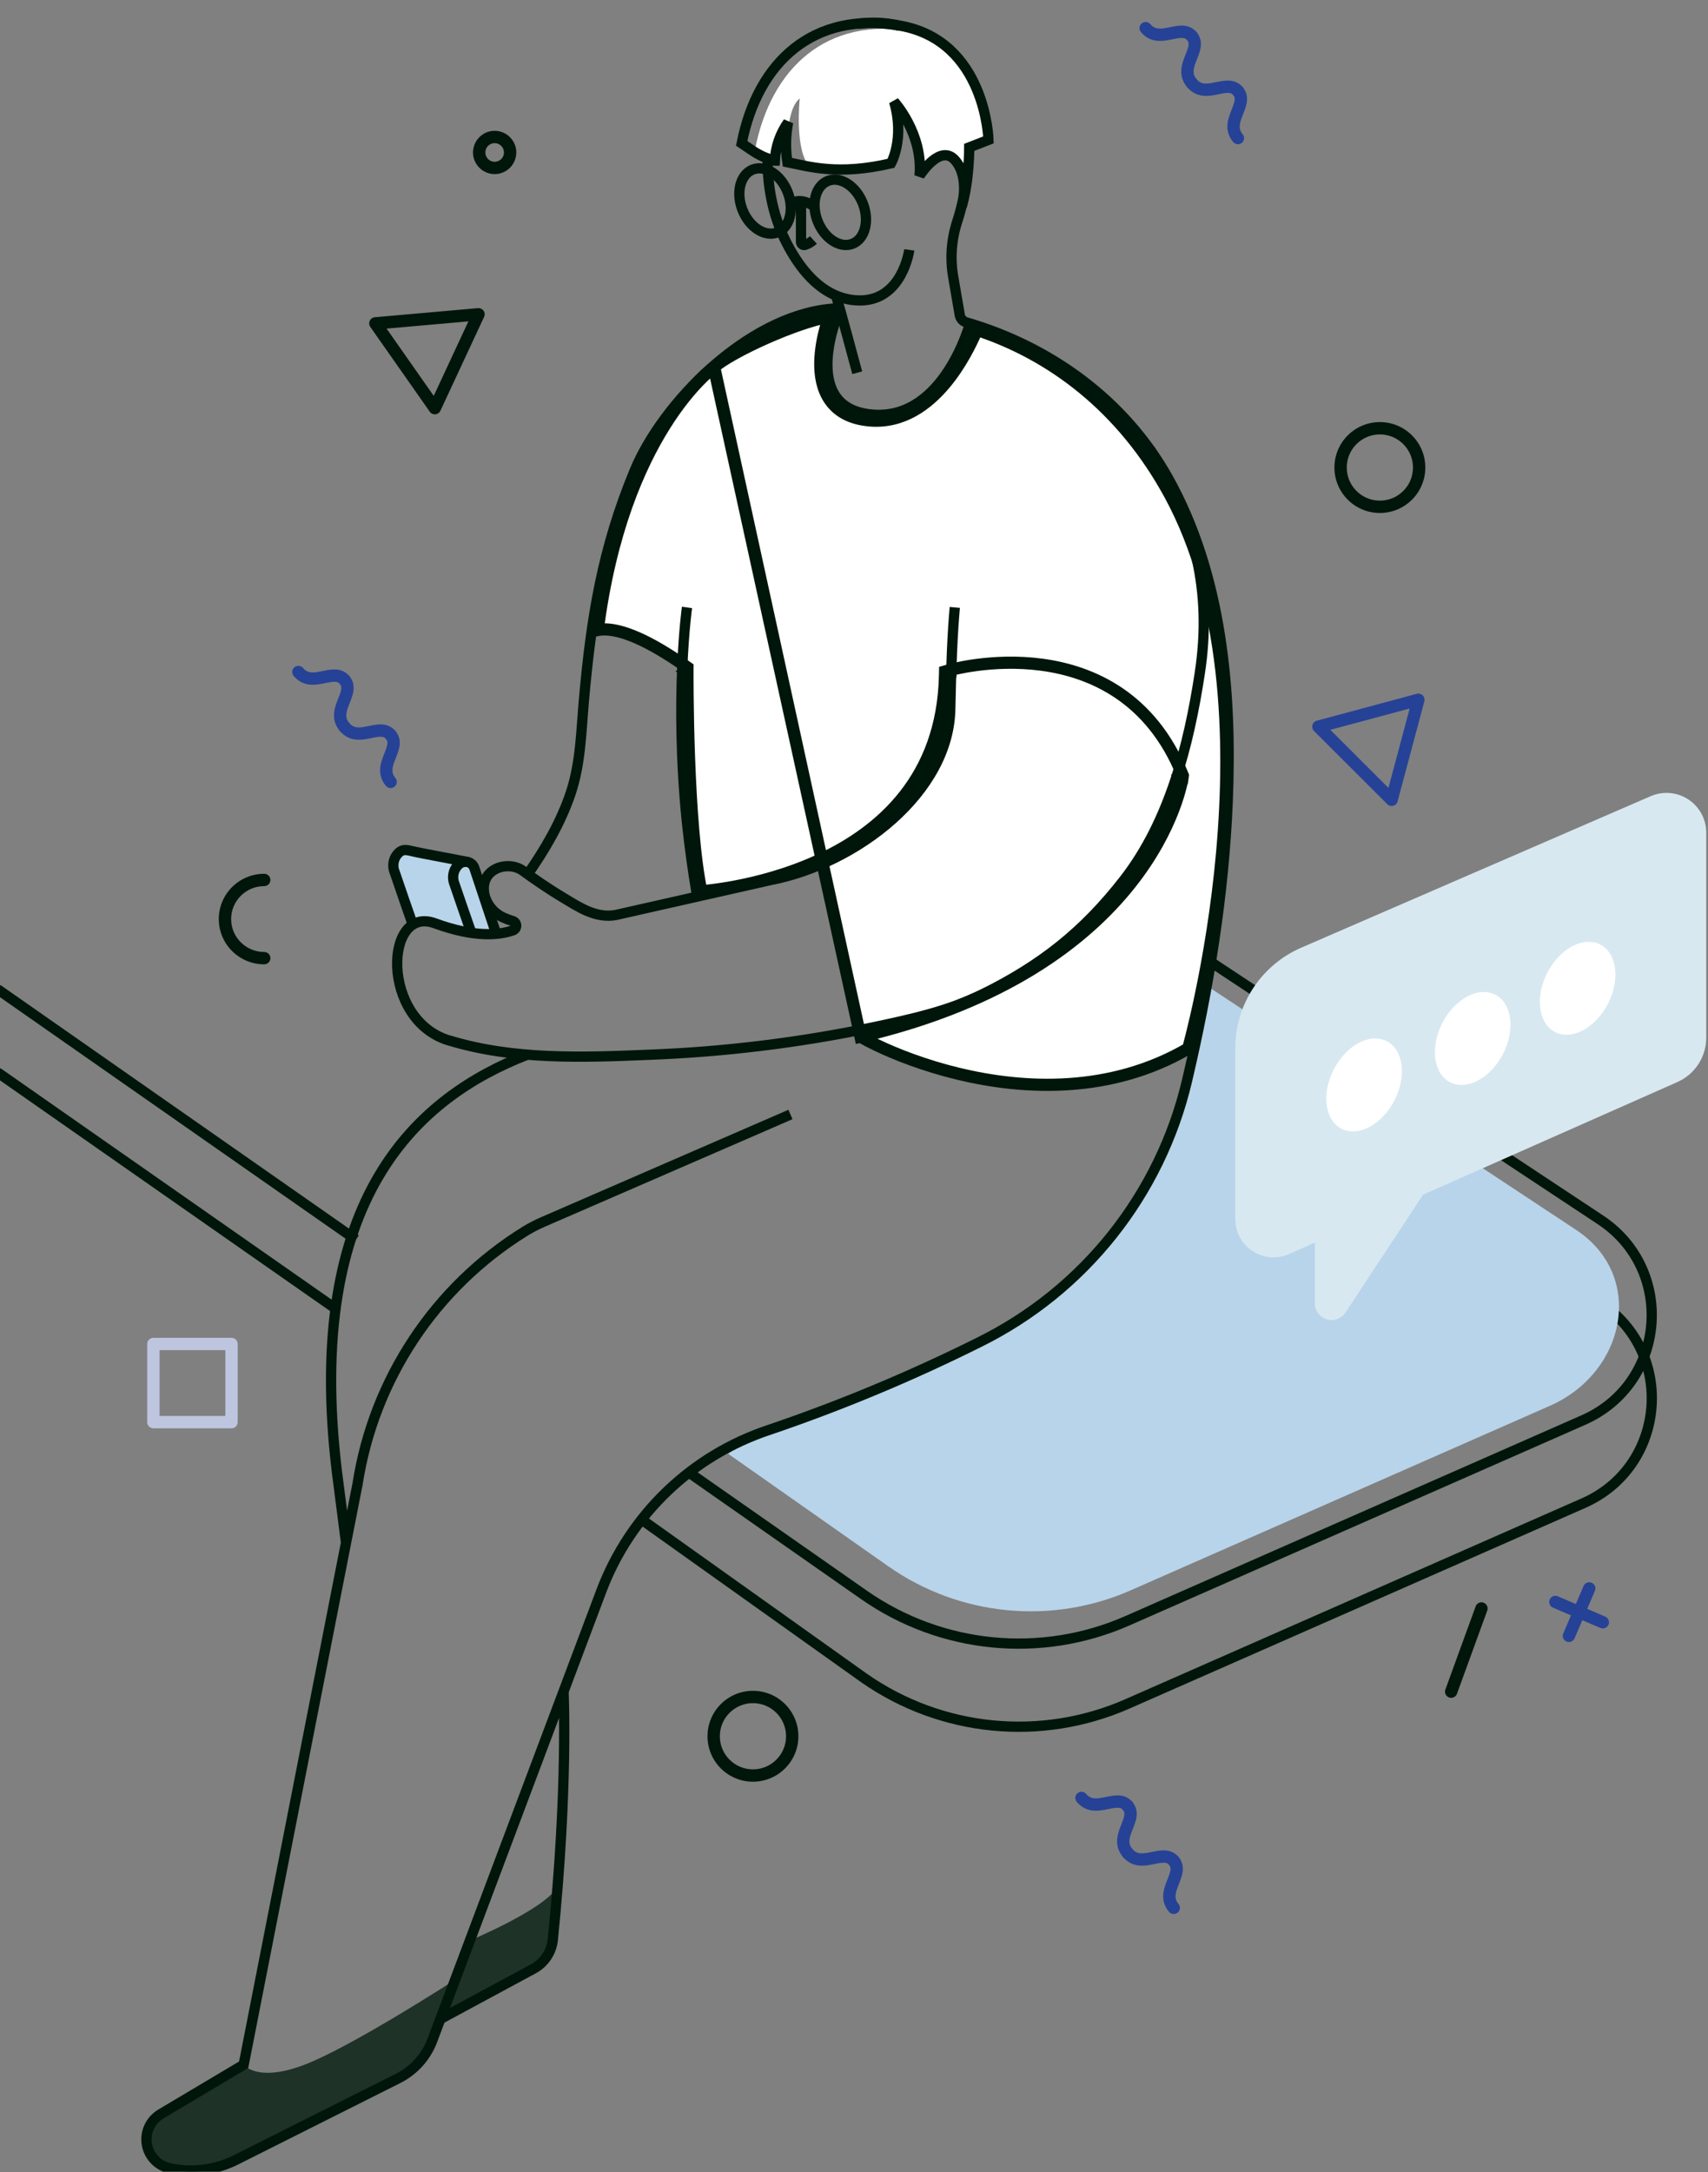 <svg width="692" height="880" viewBox="0 0 692 880" fill="none" xmlns="http://www.w3.org/2000/svg">
<rect x="0" y="0" width="692" height="880" fill="#808080" stroke="none"/>
<g clip-path="url(#clip0_212_780)">
<path d="M348.622 419.985C350.356 420.986 352.61 422.177 355.325 423.473C363.111 427.189 374.538 431.691 388.089 434.976C414.992 441.498 449.917 443.147 481.409 424.792C481.458 424.612 481.514 424.407 481.576 424.176C481.854 423.142 482.258 421.609 482.756 419.623C483.752 415.652 485.124 409.872 486.625 402.661C489.626 388.237 493.136 368.1 495.17 345.26C499.247 299.473 497.35 243.269 473.992 200.334C454.716 164.906 426.011 143.569 395.804 133.647C393.55 138.952 389.324 147.603 383.057 155.165C375.876 163.83 365.64 171.488 352.32 170.322C344.498 169.65 339.296 166.533 336.163 161.948C333.109 157.478 332.259 151.957 332.342 146.853C332.425 141.718 333.457 136.723 334.447 133.053C334.944 131.208 335.437 129.675 335.807 128.599C335.847 128.483 335.885 128.373 335.922 128.268C328.982 129.565 319.595 132.914 310.845 136.769C305.941 138.93 301.311 141.217 297.523 143.326C293.677 145.467 290.875 147.329 289.487 148.621L289.364 148.736L348.622 419.985ZM348.622 419.985C407.327 406.214 439.904 380.698 457.843 358.147C467.053 346.57 472.366 335.822 475.381 327.935C476.889 323.992 477.822 320.763 478.38 318.503C478.66 317.372 478.846 316.483 478.963 315.868C478.999 315.679 479.029 315.516 479.053 315.379C479.068 315.293 479.08 315.218 479.091 315.153C479.105 315.069 479.115 315.004 479.122 314.956L479.131 314.9L479.133 314.882L479.134 314.876C479.135 314.873 479.135 314.871 476.691 314.529L479.135 314.871L479.227 314.211L478.975 313.594C466.298 282.621 442.558 272.057 422.147 269.304C411.984 267.933 402.635 268.489 395.839 269.38C392.436 269.826 389.66 270.359 387.726 270.782C386.758 270.993 386.001 271.178 385.479 271.311C385.218 271.378 385.017 271.432 384.877 271.47C384.857 271.475 384.838 271.48 384.821 271.485C384.777 271.497 384.742 271.507 384.715 271.514L384.67 271.527L384.657 271.531L384.652 271.532C384.651 271.533 384.649 271.533 385.333 273.904L384.649 271.533L382.908 272.036L382.867 273.848C381.928 315.106 357.019 336.873 332.007 348.453C319.478 354.254 306.979 357.459 297.594 359.212C292.906 360.087 289.01 360.598 286.294 360.889C285.466 360.978 284.747 361.046 284.15 361.098C281.271 347.403 279.85 325.899 279.162 307.281C278.801 297.533 278.643 288.642 278.576 282.188C278.542 278.961 278.53 276.345 278.527 274.536C278.526 273.632 278.527 272.93 278.528 272.454C278.528 272.216 278.529 272.035 278.529 271.914L278.53 271.777L278.53 271.743L278.53 271.735L278.53 271.733C278.53 271.733 278.53 271.732 276.063 271.719L278.53 271.732L278.537 270.438L277.477 269.696C262.01 258.883 252.348 255.5 246.305 255.045C244.691 254.924 243.323 255.011 242.168 255.227C247.279 215.494 258.848 189.053 269.212 172.485C274.587 163.892 279.648 157.939 283.335 154.156C285.179 152.263 286.68 150.913 287.706 150.045C288.219 149.612 288.613 149.299 288.872 149.099C289.001 148.999 289.097 148.928 289.157 148.884C289.186 148.862 289.207 148.847 289.219 148.838L289.226 148.833L289.228 148.831L289.23 148.831L348.622 419.985Z" fill="white" stroke="#00160A" stroke-width="4.935"/>
<path d="M490.543 389.725L648.41 494.189C679.023 514.443 675.086 560.543 641.512 575.312L456.766 656.62C421.824 671.994 381.395 668.039 350.097 646.184L279.148 596.582" stroke="#00160A" stroke-width="4.155"/>
<path d="M490.543 423.414L485.233 419.893L648.438 527.858C679.052 548.113 675.115 594.212 641.542 608.983L456.795 690.291C421.854 705.664 381.424 701.709 350.125 679.854L259.918 615.608" stroke="#00160A" stroke-width="4.155"/>
<path d="M627.922 569.547L458.12 644.288C426.007 658.413 388.853 654.775 360.088 634.692L295.02 588.98C303.979 582.114 314.018 576.786 324.725 573.214C351.547 564.103 377.723 553.19 403.073 540.549C442.036 521.274 470.365 485.62 480.338 443.311C483.742 428.85 486.731 414.225 489.179 399.522L638.62 498.308C666.748 516.919 658.768 555.987 627.922 569.547Z" fill="#B8D4EA"/>
<path d="M190.382 786.156C190.382 786.156 220.155 773.813 225.862 764.508C225.862 764.508 226.935 785.633 221.364 792.849C215.793 800.065 182.499 819.139 180.71 816.75C178.92 814.36 190.382 786.156 190.382 786.156Z" fill="#1E3227"/>
<path d="M98.734 836.492C98.734 836.492 104.151 843.843 123.371 836.492C142.59 829.141 184.405 802.066 184.405 802.066C184.405 802.066 172.74 833.387 168.512 836.83C164.286 840.273 84.429 879.39 84.429 879.39C84.429 879.39 48.727 884.468 62.182 859.077L98.734 836.492Z" fill="#1E3227"/>
<path d="M213.664 427.264C169.653 444.394 123.08 484.641 136.476 596.099L140.2 625.059" stroke="#00160A" stroke-width="4.155"/>
<path d="M213.596 354.478C220.793 344.205 227.293 333.101 231.278 321.146C235.263 309.19 235.466 296.239 236.579 283.664C239.538 249.945 244.123 222.06 257.133 190.652C268.402 163.472 302.439 128.458 336.303 125.14L339.35 124.879" stroke="#00160A" stroke-width="4.155"/>
<path d="M298.715 424.798C298.551 424.323 298.386 423.879 298.212 423.414" stroke="#00160A" stroke-width="4.155"/>
<path d="M282.204 361.626C280.541 351.846 279.302 342.367 278.335 333.372C278.338 333.202 278.318 333.033 278.278 332.868C273.208 282.639 278.335 246.095 278.335 246.095" stroke="#00160A" stroke-width="4.155"/>
<path d="M400.51 56.764L392.772 59.782C392.772 60.024 392.772 63.041 392.443 67.269C392.083 72.317 391.28 77.324 390.043 82.233C390.73 78.886 391.726 70.934 387.355 65.402C387.287 65.289 387.21 65.182 387.123 65.082C384.221 61.59 380.642 62.974 377.769 65.373C375.785 67.051 374.052 69.006 372.623 71.176C373.124 64.714 371.966 58.232 369.257 52.344C367.491 48.327 365.148 44.59 362.303 41.249C366.684 56.339 361.064 66.215 361.064 66.215C346.217 69.707 335.915 68.961 328.236 67.636C321.765 61.6 324.009 39.866 324.009 39.866C317.499 45.186 319.066 65.769 319.066 65.769C318.235 60.398 318.336 54.924 319.366 49.587C316.133 54.16 314.265 59.557 313.978 65.15L313.862 65.092C313.414 64.977 312.972 64.839 312.537 64.677C311.74 64.257 310.968 63.792 310.226 63.283L305.94 60.381C312.411 27.369 335.036 6.612 369.993 12.705C372.275 13.099 374.52 13.681 376.705 14.446C399.736 26.45 400.51 56.764 400.51 56.764Z" fill="white"/>
<path d="M201.022 378.281L192.21 351.76C191.814 350.503 190.797 349.542 189.522 349.215C189.444 349.215 189.357 349.215 189.27 349.157C189.183 349.1 189.163 349.157 189.105 349.157C188.903 349.144 188.699 349.144 188.496 349.157C187.519 349.161 186.578 349.534 185.865 350.202C184.419 351.538 183.595 353.417 183.592 355.387C183.593 356.149 183.713 356.906 183.95 357.63C185.885 363.23 189.328 373.338 190.963 377.943" fill="#BEC6DF"/>
<path d="M199.029 378.281L189.53 349.215C189.454 349.215 189.367 349.215 189.28 349.157C189.192 349.1 189.173 349.157 189.115 349.157L184.134 348.19C181.474 347.697 178.814 347.165 176.154 346.672C172.962 346.033 169.75 345.501 166.568 344.737C165.817 344.525 165.045 344.395 164.266 344.35C163.285 344.347 162.343 344.725 161.635 345.404C160.175 346.74 159.35 348.63 159.362 350.608C159.357 351.361 159.478 352.11 159.72 352.824C161.858 359.091 165.929 370.95 167.226 374.547L199.029 378.281Z" fill="#B8D4EA"/>
<path d="M386.833 246.086C385.865 256.852 385.363 269.881 385.025 286.256C385.025 321.078 346.528 349.912 312.315 356.508L249.579 370.678C241.29 372.284 233.947 367.109 228.183 363.676C222.253 360.145 216.179 355.937 211.904 352.814C205.752 348.316 193.903 351.933 196.331 362.66C197.392 366.794 200.321 370.197 204.253 371.859C205.345 372.348 206.469 372.762 207.619 373.096C208.499 373.318 209.121 374.102 209.134 375.009C209.148 375.916 208.55 376.719 207.677 376.965C202.241 378.843 192.288 379.955 176.232 374.064C155.658 366.49 154.062 413.441 182.19 421.614H182.296C208.209 429.449 236.095 428.443 262.878 427.321C293.293 426.169 323.557 422.477 353.356 416.285C368.513 413.074 384.086 409.737 397.956 402.879C421.848 391.069 439.065 377.527 455.441 356.451C473.819 332.82 481.663 301.819 486.093 272.753C491.162 239.499 484.159 211.419 466.332 182.798L465.674 181.754" stroke="#00160A" stroke-width="4.155"/>
<path d="M201.022 378.281L192.21 351.76C191.814 350.503 190.797 349.542 189.522 349.215C189.444 349.215 189.357 349.215 189.27 349.157C189.183 349.1 189.163 349.157 189.105 349.157C188.903 349.144 188.699 349.144 188.496 349.157C187.519 349.161 186.578 349.534 185.865 350.202C184.419 351.538 183.595 353.417 183.592 355.387C183.593 356.149 183.713 356.906 183.95 357.63C185.885 363.23 189.328 373.338 190.963 377.943" stroke="#00160A" stroke-width="4.155"/>
<path d="M189.531 349.215C189.453 349.215 189.367 349.215 189.28 349.157C189.193 349.1 189.173 349.157 189.115 349.157L184.134 348.19C181.474 347.697 178.814 347.165 176.154 346.672C172.962 346.033 169.751 345.501 166.569 344.737C165.818 344.525 165.046 344.395 164.266 344.35C163.286 344.347 162.343 344.725 161.636 345.404C160.176 346.74 159.35 348.63 159.363 350.608C159.358 351.361 159.478 352.11 159.72 352.824C161.858 359.091 165.93 370.95 167.226 374.547" stroke="#00160A" stroke-width="4.155"/>
<path d="M310.971 64.202C310.971 76.776 313.418 88.8 319.454 99.904C324.29 108.822 331.39 117.808 341.546 120.758C343.797 121.408 346.129 121.733 348.472 121.725C365.708 121.649 368.398 101.229 368.398 101.229" stroke="#00160A" stroke-width="4.155"/>
<path d="M391.862 71.496V71.553C391.064 77.793 389.691 83.945 387.762 89.931C385.457 97.073 384.912 104.665 386.175 112.063L388.855 127.645C389.104 129.062 390.141 130.211 391.524 130.604C425.533 140.48 455.721 162.273 473.287 193.738C495.195 233.028 499.19 280.346 497.42 324.453C495.863 362.689 489.682 400.703 480.909 437.913C470.051 483.958 439.218 522.76 396.815 543.741C369.256 557.502 340.795 569.378 311.628 579.288C280.361 589.642 255.418 613.527 243.718 644.316L175.177 826.568C172.659 833.296 167.69 838.823 161.268 842.044L95.591 875.037C87.297 879.189 77.837 880.389 68.769 878.441C63.957 877.403 60.272 873.527 59.477 868.67C58.683 863.812 60.941 858.963 65.17 856.446L98.716 836.492L144.844 601.331C151.413 558.874 176.225 521.415 212.756 498.802C215.162 497.335 217.67 496.042 220.262 494.933L320.257 451.513" stroke="#00160A" stroke-width="4.155"/>
<path d="M364.374 10.432C359.028 9.158 353.494 8.876 348.046 9.601C347.823 9.606 347.6 9.625 347.378 9.659" stroke="#00160A" stroke-width="4.155"/>
<path d="M340.153 125.449C340.153 125.449 322.462 166.006 354.101 168.009C382.49 169.827 392.908 131.253 392.908 131.253" stroke="#00160A" stroke-width="4.155"/>
<path fill-rule="evenodd" clip-rule="evenodd" d="M389.638 83.712C389.841 82.968 392.888 71.97 387.065 65.044C381.242 58.118 373.349 69.997 372.556 71.186C374.103 54.133 362.254 41.201 362.254 41.201C366.627 56.3 360.997 66.166 360.997 66.166C339.36 71.234 327.453 67.375 319.008 65.711C318.178 60.343 318.283 54.872 319.318 49.539C316.076 54.1 314.206 59.494 313.93 65.082H313.795C310.58 64.229 307.533 62.839 304.78 60.971L300.495 58.07C306.976 25.067 329.591 4.29 364.547 10.384C399.504 16.478 400.481 56.677 400.481 56.677L392.694 59.705C392.694 59.705 392.762 72.975 389.638 83.712Z" stroke="#00160A" stroke-width="4.155"/>
<path d="M324.531 81.991V98.037C324.534 98.433 324.726 98.804 325.046 99.037C325.366 99.27 325.779 99.337 326.157 99.217C327.418 98.799 328.579 98.12 329.561 97.225" stroke="#00160A" stroke-width="4.155"/>
<path d="M314.935 94.173C319.997 92.199 321.876 84.894 319.132 77.857C316.388 70.819 310.061 66.714 304.999 68.687C299.937 70.661 298.058 77.966 300.802 85.003C303.546 92.041 309.874 96.146 314.935 94.173Z" stroke="#00160A" stroke-width="4.155"/>
<path d="M345.395 98.762C350.457 96.788 352.336 89.483 349.592 82.445C346.848 75.408 340.521 71.303 335.459 73.276C330.397 75.249 328.518 82.555 331.262 89.592C334.006 96.63 340.333 100.735 345.395 98.762Z" stroke="#00160A" stroke-width="4.155"/>
<path d="M320.275 82.822C320.275 82.822 323.274 79.398 329.561 83.412" stroke="#00160A" stroke-width="4.155"/>
<path d="M338.731 119.742C338.731 119.742 340.908 127.113 347.311 151.005" stroke="#00160A" stroke-width="4.155"/>
<path d="M178.418 817.959L216.141 797.598C220.53 795.218 223.46 790.822 223.966 785.856C230.233 724.29 228.319 685.367 228.319 685.367" stroke="#00160A" stroke-width="4.155"/>
<path d="M144.177 502.227L-1 400.77" stroke="#00160A" stroke-width="4.155"/>
<path d="M135.955 530.18L-1 434.46" stroke="#00160A" stroke-width="4.155"/>
<path d="M691.288 337.338V420.397C691.288 428.178 686.699 435.227 679.584 438.378L576.571 483.994L545.076 531.854C543.413 534.289 540.366 535.368 537.541 534.521C534.716 533.675 532.764 531.098 532.714 528.149V503.426L522.152 508.098C517.38 510.184 511.878 509.731 507.512 506.89C503.146 504.05 500.502 499.204 500.476 493.995V424.633C500.479 406.953 510.979 390.961 527.201 383.931L668.769 322.558C673.749 320.397 679.481 320.888 684.019 323.867C688.558 326.846 691.29 331.909 691.288 337.338Z" fill="#D7E8F0"/>
<path d="M564.922 445.898C569.996 436.109 568.623 425.33 561.855 421.822C555.087 418.314 545.487 423.405 540.413 433.194C535.339 442.983 536.712 453.763 543.48 457.271C550.248 460.779 559.848 455.687 564.922 445.898Z" fill="white"/>
<path d="M608.916 427.067C613.991 417.278 612.617 406.499 605.85 402.991C599.082 399.483 589.482 404.574 584.408 414.363C579.334 424.152 580.707 434.932 587.475 438.44C594.242 441.948 603.842 436.856 608.916 427.067Z" fill="white"/>
<path d="M651.431 406.733C656.506 396.944 655.132 386.165 648.365 382.657C641.597 379.148 631.997 384.24 626.923 394.029C621.849 403.818 623.222 414.598 629.989 418.106C636.757 421.614 646.357 416.522 651.431 406.733Z" fill="white"/>
<path d="M569.24 303.769L571.655 304.414L577.072 284.146C577.303 283.283 577.056 282.362 576.424 281.731C575.791 281.1 574.87 280.854 574.008 281.086L553.756 286.533H553.757L533.495 291.976C532.632 292.207 531.959 292.882 531.728 293.745C531.498 294.608 531.745 295.528 532.377 296.159L547.22 310.977L547.219 310.976L562.059 325.802C562.691 326.433 563.612 326.68 564.474 326.448C565.337 326.216 566.011 325.542 566.241 324.679L571.655 304.414L569.24 303.769L566.825 303.124L562.529 319.204L550.753 307.439L550.752 307.438L538.975 295.681L555.054 291.362H555.055L571.123 287.04L566.825 303.124L569.24 303.769Z" fill="#264296"/>
<path d="M574.971 189.413H572.471C572.47 193.126 570.974 196.463 568.542 198.898C566.107 201.329 562.77 202.825 559.058 202.827C555.346 202.825 552.009 201.329 549.573 198.898C547.142 196.463 545.645 193.125 545.644 189.413C545.645 185.701 547.142 182.364 549.573 179.929C552.009 177.498 555.346 176.002 559.058 176C562.77 176.002 566.107 177.498 568.542 179.929C570.974 182.364 572.47 185.701 572.471 189.413H574.971H577.471C577.469 179.243 569.228 171.002 559.058 171C548.888 171.002 540.646 179.243 540.644 189.413C540.646 199.585 548.888 207.825 559.058 207.827C569.228 207.825 577.469 199.584 577.471 189.413H574.971Z" fill="#00160A"/>
<path d="M156.392 299.377C156.707 299.759 156.83 300.045 156.909 300.374C156.973 300.661 156.989 301.003 156.935 301.439C156.848 302.201 156.517 303.225 156.06 304.39C155.39 306.149 154.438 308.2 154.098 310.62C153.932 311.829 153.942 313.148 154.291 314.491C154.635 315.833 155.32 317.167 156.349 318.388C157.237 319.446 158.814 319.584 159.872 318.696C160.929 317.809 161.067 316.232 160.18 315.174C159.657 314.55 159.372 314.001 159.2 313.474C159.052 313.012 158.989 312.554 158.994 312.05C159.002 311.174 159.244 310.144 159.643 309.005C160.227 307.289 161.161 305.413 161.678 303.269C161.929 302.195 162.069 301.018 161.88 299.768C161.696 298.523 161.138 297.242 160.222 296.163C159.335 295.105 157.758 294.967 156.7 295.855C155.643 296.742 155.505 298.319 156.392 299.377Z" fill="#264296"/>
<path d="M137.705 277.106C138.02 277.488 138.143 277.774 138.221 278.103C138.286 278.391 138.301 278.731 138.248 279.169C138.161 279.93 137.83 280.954 137.373 282.12C136.703 283.879 135.75 285.929 135.41 288.35C135.245 289.559 135.255 290.878 135.603 292.219C135.947 293.562 136.632 294.896 137.662 296.117C138.549 297.174 140.126 297.313 141.184 296.425C142.241 295.538 142.379 293.96 141.492 292.903C140.969 292.279 140.684 291.73 140.512 291.203C140.364 290.741 140.302 290.284 140.307 289.78C140.314 288.902 140.557 287.873 140.956 286.735C141.54 285.018 142.473 283.142 142.991 280.998C143.241 279.924 143.382 278.747 143.193 277.498C143.008 276.251 142.451 274.971 141.535 273.892C140.648 272.834 139.071 272.696 138.013 273.583C136.956 274.471 136.817 276.048 137.705 277.106Z" fill="#264296"/>
<path d="M160.223 296.163C159.434 295.216 158.453 294.503 157.42 294.079C156.517 293.702 155.596 293.536 154.72 293.49C153.185 293.414 151.766 293.666 150.425 293.927C148.423 294.335 146.568 294.758 145.12 294.688C144.394 294.657 143.782 294.528 143.216 294.271C142.649 294.009 142.095 293.617 141.492 292.903C140.604 291.845 139.027 291.708 137.97 292.595C136.912 293.483 136.774 295.059 137.662 296.117C138.554 297.183 139.572 298.01 140.657 298.582C141.604 299.084 142.591 299.389 143.551 299.546C145.235 299.82 146.822 299.67 148.27 299.439C150.434 299.079 152.367 298.551 153.757 298.488C154.451 298.448 154.975 298.51 155.355 298.64C155.738 298.779 156.022 298.946 156.392 299.377C157.279 300.434 158.857 300.572 159.914 299.685C160.972 298.797 161.11 297.22 160.223 296.163Z" fill="#264296"/>
<path d="M141.535 273.892C140.747 272.945 139.766 272.233 138.733 271.808C137.83 271.432 136.908 271.267 136.033 271.22C134.498 271.144 133.08 271.397 131.739 271.658C129.736 272.066 127.881 272.488 126.433 272.417C125.706 272.387 125.096 272.258 124.529 272.001C123.962 271.74 123.408 271.347 122.805 270.633C121.918 269.575 120.34 269.437 119.283 270.324C118.225 271.212 118.088 272.789 118.975 273.846C119.867 274.913 120.886 275.74 121.97 276.312C122.918 276.814 123.905 277.119 124.864 277.276C126.548 277.55 128.135 277.401 129.583 277.169C131.748 276.809 133.68 276.282 135.07 276.217C135.764 276.178 136.289 276.24 136.669 276.371C137.051 276.508 137.334 276.675 137.705 277.106C138.592 278.164 140.169 278.301 141.227 277.414C142.285 276.526 142.422 274.95 141.535 273.892Z" fill="#264296"/>
<path d="M473.668 755.535C473.984 755.917 474.106 756.203 474.185 756.532C474.249 756.82 474.265 757.161 474.211 757.598C474.124 758.359 473.793 759.383 473.336 760.549C472.666 762.308 471.714 764.359 471.374 766.779C471.208 767.988 471.219 769.307 471.567 770.649C471.911 771.992 472.596 773.326 473.626 774.547C474.513 775.605 476.09 775.742 477.148 774.855C478.205 773.968 478.344 772.391 477.456 771.333C476.933 770.709 476.648 770.16 476.476 769.633C476.328 769.171 476.265 768.713 476.271 768.209C476.278 767.332 476.52 766.302 476.919 765.164C477.503 763.447 478.437 761.571 478.954 759.428C479.205 758.354 479.345 757.176 479.156 755.927C478.972 754.681 478.414 753.4 477.499 752.321C476.611 751.264 475.034 751.126 473.977 752.013C472.919 752.9 472.781 754.477 473.668 755.535Z" fill="#264296"/>
<path d="M454.981 733.264C455.296 733.647 455.419 733.933 455.498 734.261C455.562 734.549 455.577 734.89 455.524 735.328C455.437 736.089 455.106 737.113 454.649 738.278C453.979 740.038 453.026 742.088 452.687 744.508C452.521 745.718 452.531 747.037 452.879 748.378C453.224 749.721 453.908 751.055 454.938 752.276C455.825 753.333 457.402 753.471 458.46 752.584C459.517 751.697 459.655 750.119 458.768 749.062C458.246 748.437 457.96 747.889 457.788 747.362C457.641 746.9 457.578 746.443 457.583 745.938C457.59 745.061 457.833 744.032 458.232 742.893C458.816 741.177 459.749 739.3 460.267 737.157C460.518 736.082 460.658 734.906 460.469 733.656C460.285 732.41 459.727 731.13 458.811 730.05C457.924 728.993 456.347 728.854 455.289 729.742C454.232 730.629 454.094 732.207 454.981 733.264Z" fill="#264296"/>
<path d="M477.499 752.322C476.711 751.375 475.729 750.662 474.696 750.237C473.793 749.861 472.872 749.695 471.997 749.649C470.461 749.572 469.043 749.825 467.702 750.086C465.699 750.494 463.844 750.917 462.396 750.846C461.67 750.816 461.059 750.687 460.492 750.43C459.925 750.168 459.371 749.776 458.768 749.062C457.881 748.004 456.303 747.867 455.246 748.754C454.188 749.641 454.05 751.218 454.938 752.276C455.83 753.342 456.849 754.168 457.933 754.74C458.88 755.243 459.867 755.548 460.827 755.705C462.511 755.979 464.098 755.829 465.546 755.598C467.71 755.238 469.643 754.71 471.033 754.646C471.727 754.606 472.252 754.668 472.631 754.799C473.014 754.937 473.298 755.105 473.669 755.536C474.556 756.593 476.133 756.731 477.191 755.844C478.248 754.956 478.386 753.379 477.499 752.322Z" fill="#264296"/>
<path d="M458.811 730.05C458.023 729.103 457.042 728.392 456.009 727.967C455.106 727.59 454.184 727.425 453.309 727.379C451.774 727.303 450.356 727.555 449.015 727.816C447.012 728.225 445.157 728.646 443.709 728.576C442.983 728.546 442.372 728.417 441.805 728.159C441.238 727.898 440.684 727.506 440.081 726.791C439.194 725.734 437.616 725.596 436.559 726.483C435.501 727.371 435.364 728.948 436.251 730.005C437.143 731.072 438.162 731.899 439.246 732.471C440.194 732.973 441.181 733.278 442.14 733.435C443.824 733.709 445.412 733.559 446.859 733.328C449.024 732.968 450.957 732.44 452.346 732.376C453.04 732.337 453.565 732.399 453.945 732.529C454.327 732.667 454.61 732.834 454.981 733.264C455.868 734.322 457.446 734.46 458.503 733.572C459.561 732.685 459.699 731.108 458.811 730.05Z" fill="#264296"/>
<path d="M499.668 38.535C499.984 38.917 500.106 39.203 500.185 39.532C500.249 39.82 500.265 40.161 500.211 40.598C500.124 41.359 499.793 42.384 499.336 43.549C498.666 45.308 497.714 47.359 497.374 49.779C497.208 50.988 497.219 52.307 497.567 53.649C497.911 54.992 498.596 56.326 499.626 57.547C500.513 58.605 502.09 58.743 503.148 57.855C504.205 56.968 504.344 55.391 503.456 54.333C502.933 53.709 502.648 53.16 502.476 52.633C502.328 52.171 502.265 51.713 502.271 51.209C502.278 50.332 502.52 49.302 502.919 48.164C503.503 46.447 504.437 44.572 504.954 42.428C505.205 41.354 505.345 40.176 505.156 38.927C504.972 37.681 504.414 36.4 503.499 35.322C502.611 34.264 501.034 34.126 499.977 35.013C498.919 35.9 498.781 37.478 499.668 38.535Z" fill="#264296"/>
<path d="M480.981 16.264C481.296 16.647 481.419 16.933 481.498 17.261C481.562 17.549 481.577 17.89 481.524 18.328C481.437 19.089 481.106 20.113 480.649 21.278C479.979 23.038 479.026 25.088 478.687 27.509C478.521 28.718 478.531 30.037 478.879 31.378C479.224 32.721 479.908 34.055 480.938 35.276C481.825 36.333 483.402 36.471 484.46 35.584C485.517 34.697 485.655 33.119 484.768 32.062C484.246 31.437 483.96 30.889 483.788 30.362C483.641 29.899 483.578 29.443 483.583 28.938C483.59 28.061 483.833 27.032 484.232 25.893C484.816 24.177 485.749 22.3 486.267 20.157C486.518 19.082 486.658 17.906 486.469 16.656C486.285 15.41 485.727 14.13 484.811 13.05C483.924 11.993 482.347 11.854 481.289 12.742C480.232 13.629 480.094 15.207 480.981 16.264Z" fill="#264296"/>
<path d="M503.499 35.322C502.711 34.375 501.729 33.662 500.696 33.237C499.793 32.861 498.872 32.695 497.997 32.649C496.461 32.572 495.043 32.825 493.702 33.086C491.699 33.494 489.844 33.917 488.396 33.846C487.67 33.816 487.059 33.687 486.492 33.43C485.925 33.168 485.371 32.776 484.768 32.062C483.881 31.004 482.303 30.867 481.246 31.754C480.188 32.641 480.05 34.218 480.938 35.276C481.83 36.342 482.849 37.168 483.933 37.74C484.88 38.243 485.867 38.548 486.827 38.705C488.511 38.979 490.098 38.829 491.546 38.598C493.71 38.238 495.643 37.71 497.033 37.646C497.727 37.606 498.252 37.669 498.631 37.799C499.014 37.938 499.298 38.105 499.669 38.536C500.556 39.593 502.133 39.731 503.191 38.844C504.248 37.956 504.386 36.379 503.499 35.322Z" fill="#264296"/>
<path d="M484.811 13.05C484.023 12.103 483.042 11.392 482.009 10.967C481.106 10.59 480.184 10.425 479.309 10.379C477.774 10.303 476.356 10.555 475.015 10.816C473.012 11.225 471.157 11.646 469.709 11.576C468.983 11.546 468.372 11.417 467.805 11.159C467.238 10.898 466.684 10.506 466.081 9.791C465.194 8.734 463.616 8.596 462.559 9.483C461.501 10.371 461.364 11.948 462.251 13.005C463.143 14.072 464.162 14.899 465.246 15.47C466.194 15.973 467.181 16.278 468.14 16.435C469.824 16.709 471.412 16.559 472.859 16.328C475.024 15.968 476.957 15.44 478.346 15.376C479.04 15.336 479.565 15.399 479.945 15.529C480.327 15.667 480.61 15.834 480.981 16.264C481.868 17.322 483.446 17.459 484.503 16.573C485.561 15.685 485.699 14.108 484.811 13.05Z" fill="#264296"/>
<path d="M107.057 385.682C103.341 385.68 100.002 384.189 97.568 381.77C95.138 379.346 93.645 376.028 93.644 372.34C93.645 368.652 95.138 365.334 97.568 362.911C100.002 360.492 103.341 359.001 107.057 359C108.437 359 109.557 357.881 109.557 356.5C109.557 355.119 108.437 354 107.057 354C101.983 353.999 97.366 356.054 94.041 359.368C90.711 362.677 88.642 367.28 88.644 372.34C88.642 377.4 90.711 382.003 94.04 385.313C97.366 388.627 101.983 390.683 107.057 390.682C108.437 390.682 109.557 389.562 109.557 388.182C109.557 386.801 108.437 385.682 107.057 385.682Z" fill="#00160A"/>
<path d="M650.364 654.937L631.139 646.712C629.87 646.169 628.401 646.757 627.858 648.026C627.315 649.297 627.904 650.766 629.173 651.308L648.398 659.534C649.667 660.077 651.136 659.489 651.679 658.22C652.223 656.95 651.633 655.48 650.364 654.937Z" fill="#264296"/>
<path d="M637.953 663.722L646.181 644.497C646.724 643.227 646.136 641.758 644.866 641.215C643.597 640.672 642.128 641.261 641.584 642.53L633.357 661.756C632.814 663.025 633.402 664.494 634.671 665.037C635.941 665.58 637.41 664.991 637.953 663.722Z" fill="#264296"/>
<path d="M590.294 686.208L602.561 652.502C603.034 651.204 602.364 649.77 601.067 649.298C599.77 648.826 598.335 649.494 597.863 650.792L585.595 684.498C585.123 685.796 585.792 687.23 587.089 687.702C588.386 688.174 589.821 687.506 590.294 686.208Z" fill="#00160A"/>
<path d="M320.971 703.412H318.471C318.47 707.124 316.974 710.462 314.542 712.897C312.107 715.328 308.77 716.825 305.058 716.826C301.347 716.825 298.009 715.328 295.573 712.897C293.142 710.461 291.646 707.124 291.644 703.412C291.646 699.7 293.142 696.363 295.573 693.928C298.009 691.497 301.347 690.001 305.058 690C308.77 690.001 312.108 691.497 314.543 693.928C316.974 696.363 318.47 699.7 318.471 703.412H320.971H323.471C323.47 693.241 315.228 685.001 305.058 685C299.982 684.998 295.363 687.064 292.038 690.392C288.709 693.716 286.643 698.335 286.644 703.412C286.646 713.583 294.889 721.824 305.058 721.826C315.228 721.824 323.47 713.583 323.471 703.412H320.971Z" fill="#00160A"/>
<path d="M62.144 544.5V547H91.298V573.655H64.644V544.5H62.144V547V544.5H59.644V576.155C59.644 576.813 59.911 577.457 60.377 577.922C60.842 578.388 61.486 578.655 62.144 578.655H93.798C94.456 578.655 95.1 578.388 95.565 577.922C96.031 577.457 96.298 576.813 96.298 576.155V544.5C96.298 543.842 96.031 543.198 95.565 542.732C95.1 542.267 94.456 542 93.798 542H62.144C61.486 542 60.842 542.267 60.377 542.732C59.911 543.198 59.644 543.842 59.644 544.5H62.144Z" fill="#BEC6DF"/>
<path d="M203.749 67.071L202.419 64.954C201.787 65.35 201.104 65.532 200.417 65.533C199.79 65.534 199.167 65.376 198.616 65.079C198.065 64.78 197.588 64.348 197.226 63.772L197.224 63.77C196.828 63.138 196.645 62.455 196.644 61.768C196.644 61.143 196.801 60.52 197.098 59.97C197.397 59.419 197.829 58.941 198.405 58.578C199.034 58.184 199.715 58.002 200.402 58C201.029 58 201.654 58.157 202.205 58.455C202.757 58.755 203.234 59.186 203.596 59.761L203.598 59.763C203.993 60.393 204.175 61.074 204.176 61.761C204.177 62.387 204.019 63.012 203.721 63.563C203.422 64.115 202.991 64.593 202.417 64.955L202.419 64.954L203.749 67.071L205.081 69.186C206.398 68.358 207.43 67.222 208.122 65.938C208.815 64.652 209.176 63.217 209.176 61.761C209.178 60.168 208.738 58.541 207.829 57.099L207.83 57.101C207.002 55.782 205.866 54.749 204.58 54.056C203.295 53.362 201.859 53.001 200.402 53C198.809 52.999 197.184 53.438 195.742 54.346C194.425 55.173 193.392 56.308 192.7 57.593C192.006 58.878 191.644 60.313 191.644 61.768C191.643 63.363 192.083 64.99 192.993 66.434L192.991 66.431C193.819 67.75 194.954 68.784 196.239 69.477C197.525 70.172 198.96 70.533 200.417 70.533C202.01 70.535 203.636 70.095 205.079 69.188L205.081 69.186L203.749 67.071Z" fill="#00160A"/>
<path d="M185.015 146.346L187.281 147.4L196.135 128.381C196.512 127.571 196.429 126.621 195.916 125.89C195.402 125.159 194.538 124.757 193.649 124.835L172.759 126.683L172.76 126.683L151.86 128.525C150.97 128.603 150.19 129.15 149.813 129.96C149.437 130.77 149.52 131.719 150.033 132.45L162.077 149.621L162.077 149.619L174.117 166.797C174.629 167.528 175.494 167.931 176.383 167.853C177.273 167.774 178.054 167.227 178.43 166.417L187.281 147.4L185.015 146.346L182.748 145.291L175.725 160.381L166.171 146.75L166.17 146.749L156.614 133.125L173.199 131.664L173.2 131.664L189.774 130.198L182.748 145.291L185.015 146.346Z" fill="#00160A"/>
</g>
<defs>
<clipPath id="clip0_212_780">
<rect width="692.288" height="879.804" fill="white" transform="translate(-1)"/>
</clipPath>
</defs>
</svg>

